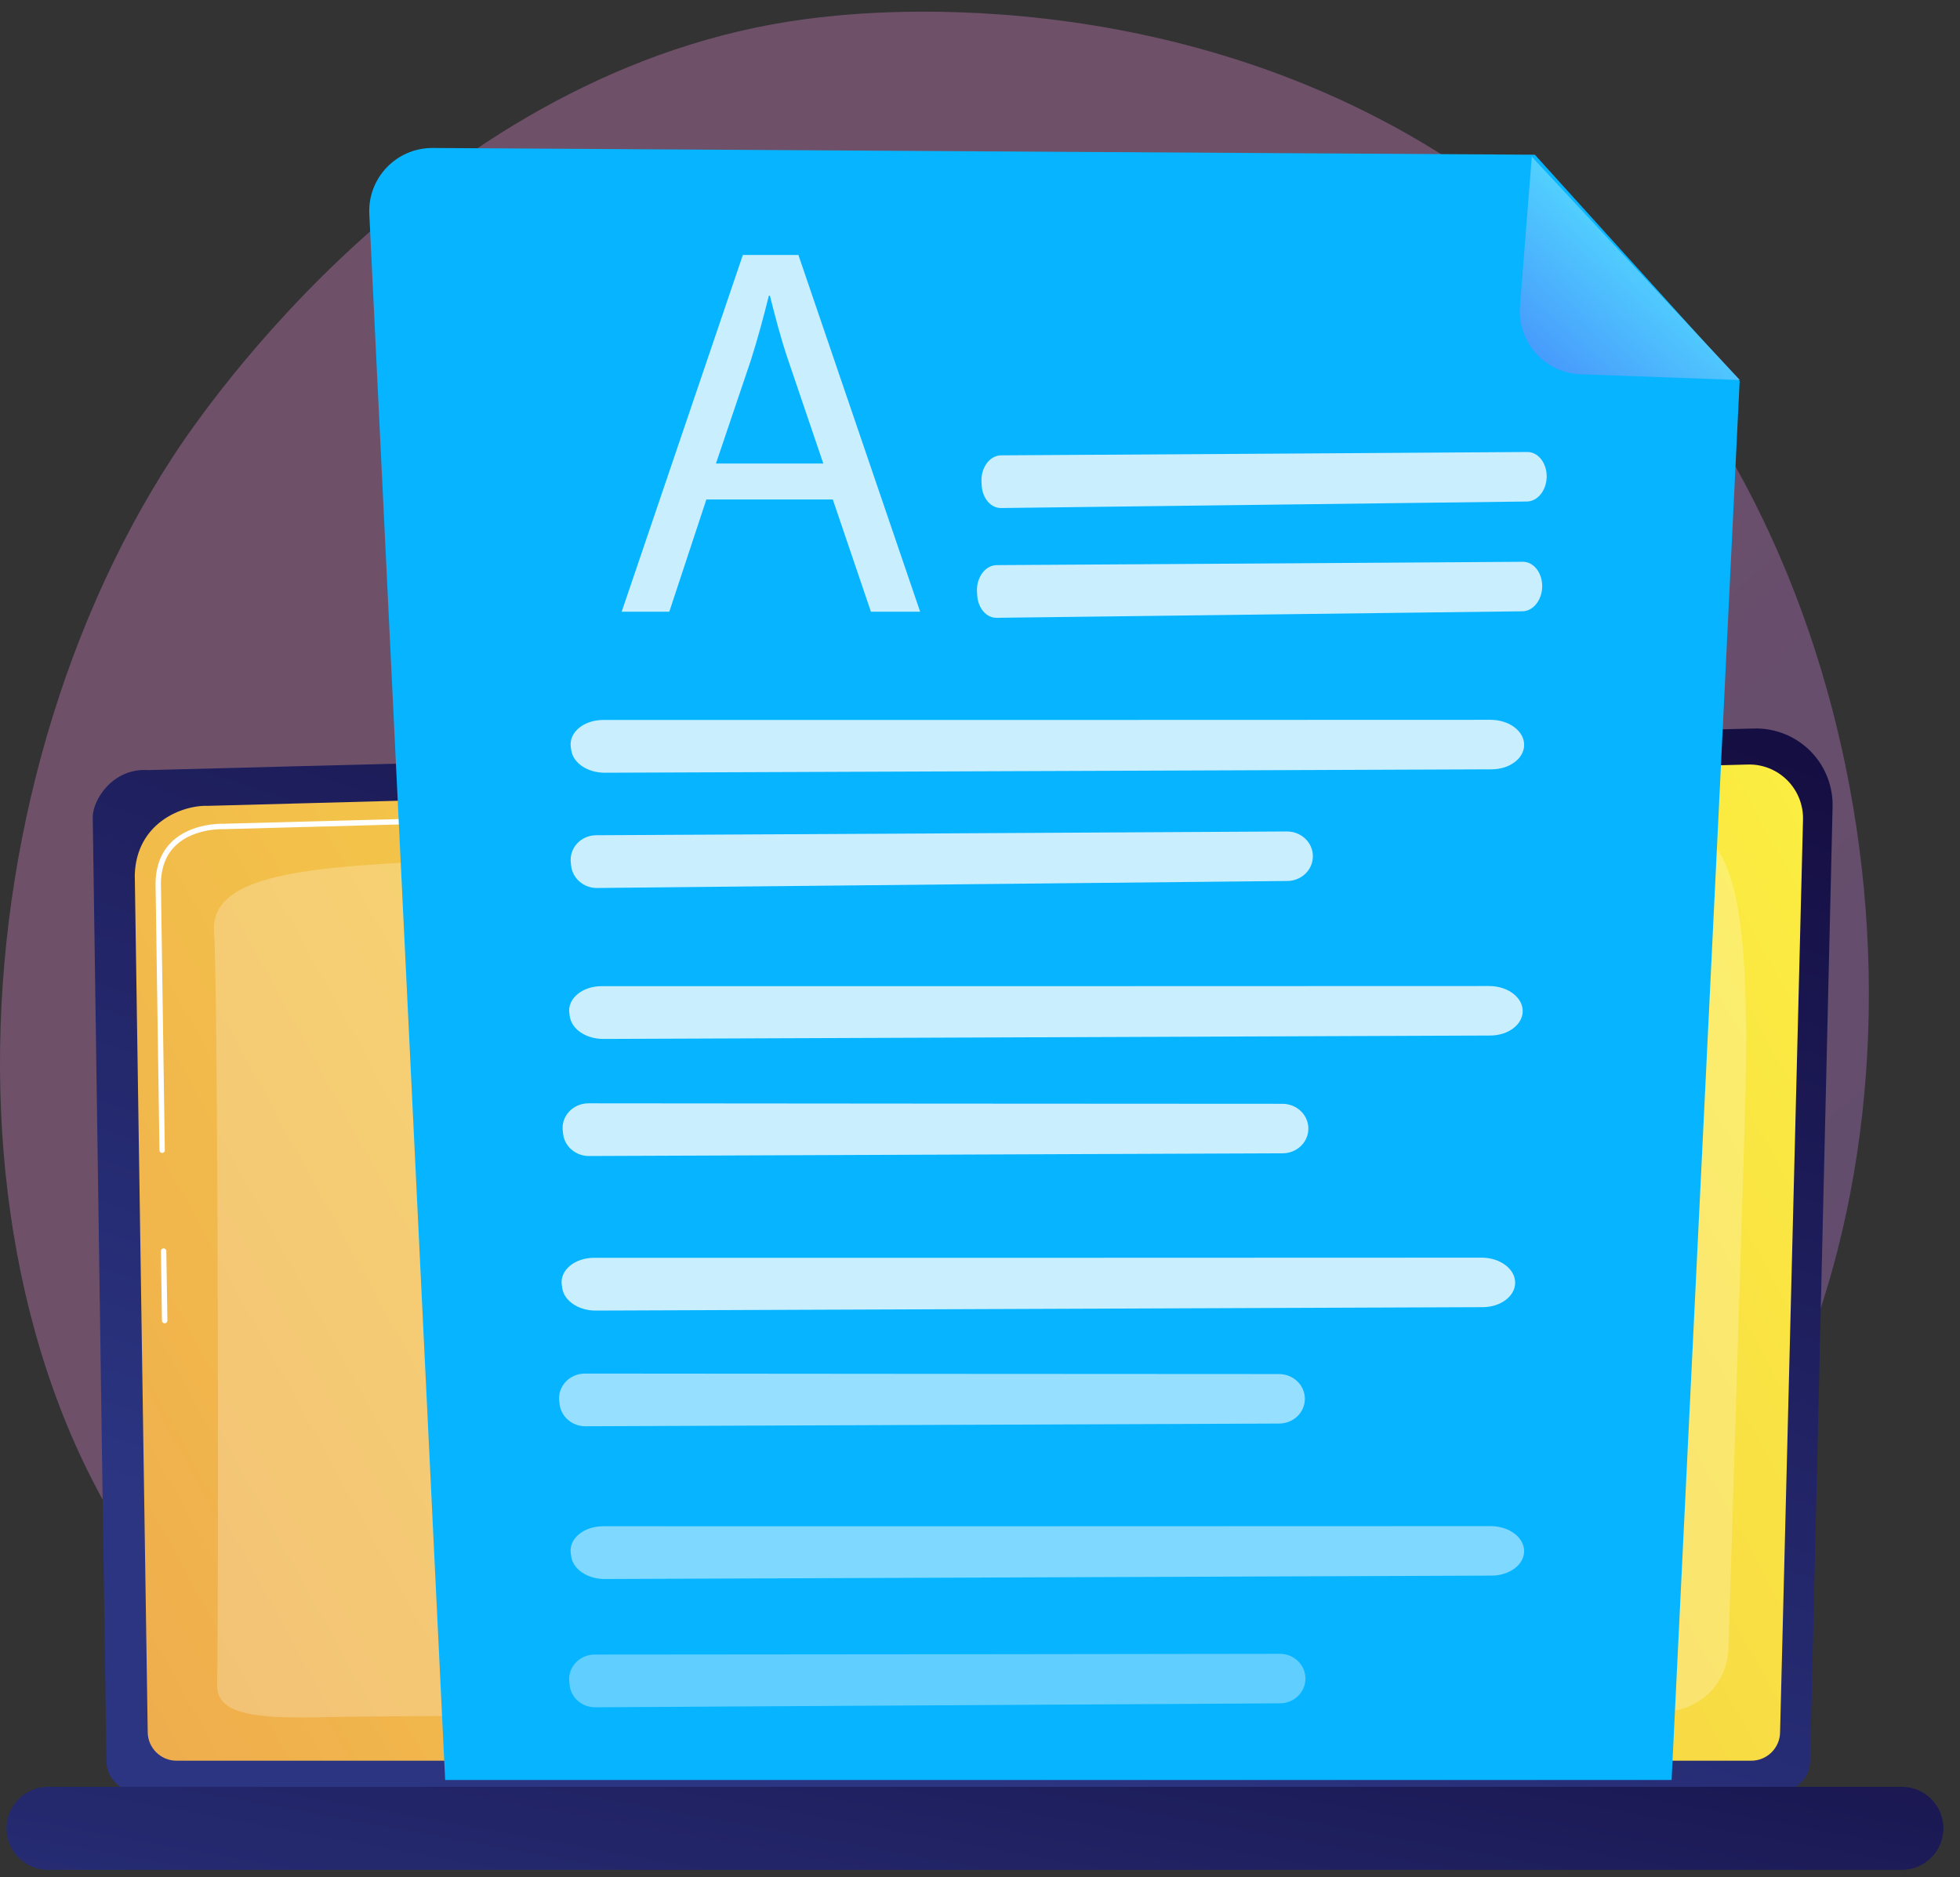 <svg width="118" height="113" viewBox="0 0 118 113" fill="none" xmlns="http://www.w3.org/2000/svg">
<rect x="0" y="0" width="118" height="113" fill="#333333" stroke="none"/>
<path opacity="0.3" d="M98.977 96.853C96.047 99.871 93.427 101.646 91.422 102.985C71.855 116.052 49.488 112.285 42.573 110.996C31.415 108.92 21.997 107.455 13.907 100.143C-4.484 83.531 -3.589 48.879 10.462 27.412C12.128 24.867 26.158 4.07 48.571 1.14C49.119 1.069 49.529 1.027 49.885 0.989C53.355 0.621 74.843 -1.317 92.364 13.366C94.871 15.467 98.91 19.259 102.652 25.039C116.338 46.175 116.384 78.91 98.977 96.853Z" fill="url(#paint0_linear_1770_159704)"/>
<path d="M108.977 106.02C108.977 107.024 108.153 107.849 107.148 107.849H8.237C7.232 107.849 6.408 107.028 6.408 106.02L5.583 49.181C5.583 48.176 6.768 46.213 8.936 46.36L105.599 43.857C106.863 43.823 108.081 44.309 108.977 45.2C109.873 46.092 110.358 47.31 110.329 48.57L108.977 106.02Z" fill="url(#paint1_linear_1770_159704)"/>
<path d="M107.168 104.266C107.168 105.216 106.389 105.995 105.439 105.995H10.621C9.671 105.995 8.893 105.216 8.893 104.266L8.114 52.667C8.206 49.562 10.927 48.444 12.58 48.511L105.226 46.025C106.113 46 106.971 46.343 107.599 46.971C108.227 47.599 108.57 48.457 108.549 49.34L107.168 104.266Z" fill="url(#paint2_linear_1770_159704)"/>
<path d="M9.914 79.664C9.826 79.664 9.75 79.593 9.75 79.505L9.688 75.319C9.688 75.227 9.759 75.156 9.847 75.152C9.934 75.148 10.01 75.223 10.014 75.311L10.077 79.496C10.081 79.588 10.01 79.664 9.914 79.664C9.918 79.664 9.918 79.664 9.914 79.664Z" fill="white"/>
<path d="M9.763 69.409C9.675 69.409 9.6 69.338 9.6 69.25L9.365 53.224C9.369 52.148 9.704 51.286 10.353 50.663C11.533 49.532 13.383 49.587 13.459 49.591L43.042 48.796C43.13 48.787 43.205 48.863 43.209 48.955C43.213 49.047 43.142 49.118 43.05 49.122L13.454 49.917C13.371 49.913 11.659 49.863 10.575 50.901C9.989 51.462 9.692 52.24 9.688 53.224L9.922 69.25C9.93 69.334 9.859 69.405 9.763 69.409C9.767 69.409 9.767 69.409 9.763 69.409Z" fill="white"/>
<path opacity="0.23" d="M13.072 101.403C13.173 97.138 13.135 59.373 12.888 56.112C12.646 52.852 17.723 52.24 25.524 51.872C33.322 51.504 99.126 50.051 100.821 49.913C104.63 49.604 105.417 55.296 105.036 67.656C104.751 76.939 104.274 92.233 104.057 99.269C103.99 101.361 102.282 103.023 100.185 103.031C84.351 103.073 23.657 103.249 19.619 103.37C14.968 103.504 13.03 103.094 13.072 101.403Z" fill="white"/>
<path d="M114.503 112.566H2.888C1.516 112.566 0.39 111.444 0.39 110.067C0.39 108.694 1.511 107.568 2.888 107.568H114.503C115.876 107.568 117.002 108.69 117.002 110.067C117.002 111.444 115.876 112.566 114.503 112.566Z" fill="url(#paint3_linear_1770_159704)"/>
<path d="M92.404 9.314L26.052 8.908C23.871 8.895 22.125 10.716 22.234 12.892L26.801 107.158H100.637L104.734 22.938L92.404 9.314Z" fill="#07B4FF"/>
<path d="M95.163 22.532C93.003 22.456 91.341 20.594 91.509 18.438L92.22 9.435L104.747 22.879L95.163 22.532Z" fill="url(#paint4_linear_1770_159704)"/>
<path opacity="0.78" d="M60.276 27.412C65.73 27.387 86.666 27.244 91.952 27.211C92.618 27.207 93.145 27.902 93.116 28.743C93.086 29.542 92.563 30.183 91.931 30.191L60.272 30.584C59.661 30.593 59.155 30.011 59.104 29.245L59.092 29.053C59.029 28.174 59.577 27.412 60.276 27.412Z" fill="white"/>
<path opacity="0.78" d="M60.006 34.021C65.46 33.996 86.395 33.853 91.682 33.82C92.347 33.816 92.874 34.511 92.845 35.352C92.816 36.151 92.293 36.791 91.661 36.8L60.002 37.193C59.391 37.202 58.884 36.62 58.834 35.854L58.821 35.661C58.758 34.787 59.307 34.025 60.006 34.021Z" fill="white"/>
<path opacity="0.78" d="M36.315 43.342C45.515 43.35 80.828 43.338 89.743 43.334C90.869 43.334 91.781 44.028 91.76 44.87C91.74 45.669 90.877 46.309 89.81 46.314L36.412 46.519C35.382 46.523 34.507 45.941 34.394 45.171L34.365 44.978C34.235 44.099 35.139 43.342 36.315 43.342Z" fill="white"/>
<path opacity="0.78" d="M35.892 50.282C43.053 50.252 70.539 50.093 77.479 50.055C78.354 50.051 79.061 50.742 79.04 51.583C79.019 52.383 78.345 53.027 77.512 53.035L35.946 53.458C35.147 53.467 34.469 52.885 34.385 52.119L34.364 51.926C34.268 51.047 34.975 50.286 35.892 50.282Z" fill="white"/>
<path opacity="0.78" d="M36.227 59.368C45.427 59.376 80.74 59.364 89.655 59.36C90.781 59.36 91.694 60.054 91.673 60.896C91.652 61.695 90.79 62.336 89.722 62.34L36.324 62.545C35.294 62.549 34.419 61.967 34.306 61.197L34.277 61.005C34.147 60.126 35.051 59.364 36.227 59.368Z" fill="white"/>
<path opacity="0.78" d="M35.428 66.421C42.623 66.433 70.238 66.446 77.211 66.45C78.09 66.45 78.798 67.149 78.768 67.99C78.743 68.79 78.061 69.426 77.224 69.43L35.461 69.593C34.657 69.597 33.98 69.011 33.9 68.246L33.879 68.053C33.787 67.178 34.507 66.421 35.428 66.421Z" fill="white"/>
<path opacity="0.78" d="M35.772 75.721C44.972 75.729 80.285 75.717 89.2 75.712C90.326 75.712 91.239 76.407 91.218 77.249C91.197 78.048 90.334 78.688 89.267 78.692L35.869 78.898C34.839 78.902 33.964 78.32 33.851 77.55L33.822 77.357C33.692 76.478 34.596 75.717 35.772 75.721Z" fill="white"/>
<g opacity="0.74">
<path opacity="0.78" d="M35.216 82.69C42.411 82.702 70.027 82.715 77 82.719C77.879 82.719 78.586 83.418 78.557 84.259C78.532 85.059 77.85 85.695 77.012 85.699L35.25 85.862C34.446 85.867 33.768 85.281 33.688 84.515L33.667 84.322C33.58 83.447 34.295 82.69 35.216 82.69Z" fill="white"/>
</g>
<path opacity="0.48" d="M36.313 91.881C45.513 91.889 80.826 91.877 89.741 91.873C90.867 91.873 91.779 92.567 91.759 93.409C91.738 94.208 90.876 94.848 89.808 94.853L36.41 95.058C35.38 95.062 34.505 94.48 34.392 93.71L34.363 93.517C34.233 92.638 35.137 91.881 36.313 91.881Z" fill="white"/>
<path opacity="0.36" d="M35.795 99.607C42.898 99.607 70.166 99.574 77.052 99.561C77.922 99.561 78.617 100.256 78.592 101.097C78.567 101.897 77.893 102.537 77.068 102.541L35.833 102.78C35.038 102.784 34.372 102.202 34.293 101.436L34.272 101.244C34.18 100.369 34.887 99.607 35.795 99.607Z" fill="white"/>
<g opacity="0.78">
<path d="M42.526 30.07L40.295 36.825H37.428L44.723 15.349H48.067L55.396 36.825H52.433L50.139 30.07H42.526ZM49.566 27.902L47.465 21.72C46.987 20.317 46.669 19.041 46.351 17.802H46.288C45.97 19.079 45.619 20.384 45.204 21.69L43.103 27.906H49.566V27.902Z" fill="white"/>
</g>
<defs>
<linearGradient id="paint0_linear_1770_159704" x1="122.798" y1="130.734" x2="43.464" y2="46.282" gradientUnits="userSpaceOnUse">
<stop stop-color="#B37CFF"/>
<stop offset="1" stop-color="#F895E7"/>
</linearGradient>
<linearGradient id="paint1_linear_1770_159704" x1="48.658" y1="103.478" x2="72.018" y2="33.397" gradientUnits="userSpaceOnUse">
<stop stop-color="#2B3582"/>
<stop offset="1" stop-color="#150E42"/>
</linearGradient>
<linearGradient id="paint2_linear_1770_159704" x1="121.78" y1="42.459" x2="-171.221" y2="203.8" gradientUnits="userSpaceOnUse">
<stop stop-color="#FDF53F"/>
<stop offset="1" stop-color="#D93C65"/>
</linearGradient>
<linearGradient id="paint3_linear_1770_159704" x1="54.335" y1="133.91" x2="63.138" y2="85.778" gradientUnits="userSpaceOnUse">
<stop stop-color="#2B3582"/>
<stop offset="1" stop-color="#150E42"/>
</linearGradient>
<linearGradient id="paint4_linear_1770_159704" x1="99.851" y1="14.617" x2="83.501" y2="33.057" gradientUnits="userSpaceOnUse">
<stop stop-color="#53D8FF"/>
<stop offset="0.206" stop-color="#4DB9FD"/>
<stop offset="1" stop-color="#3840F7"/>
</linearGradient>
</defs>
</svg>
